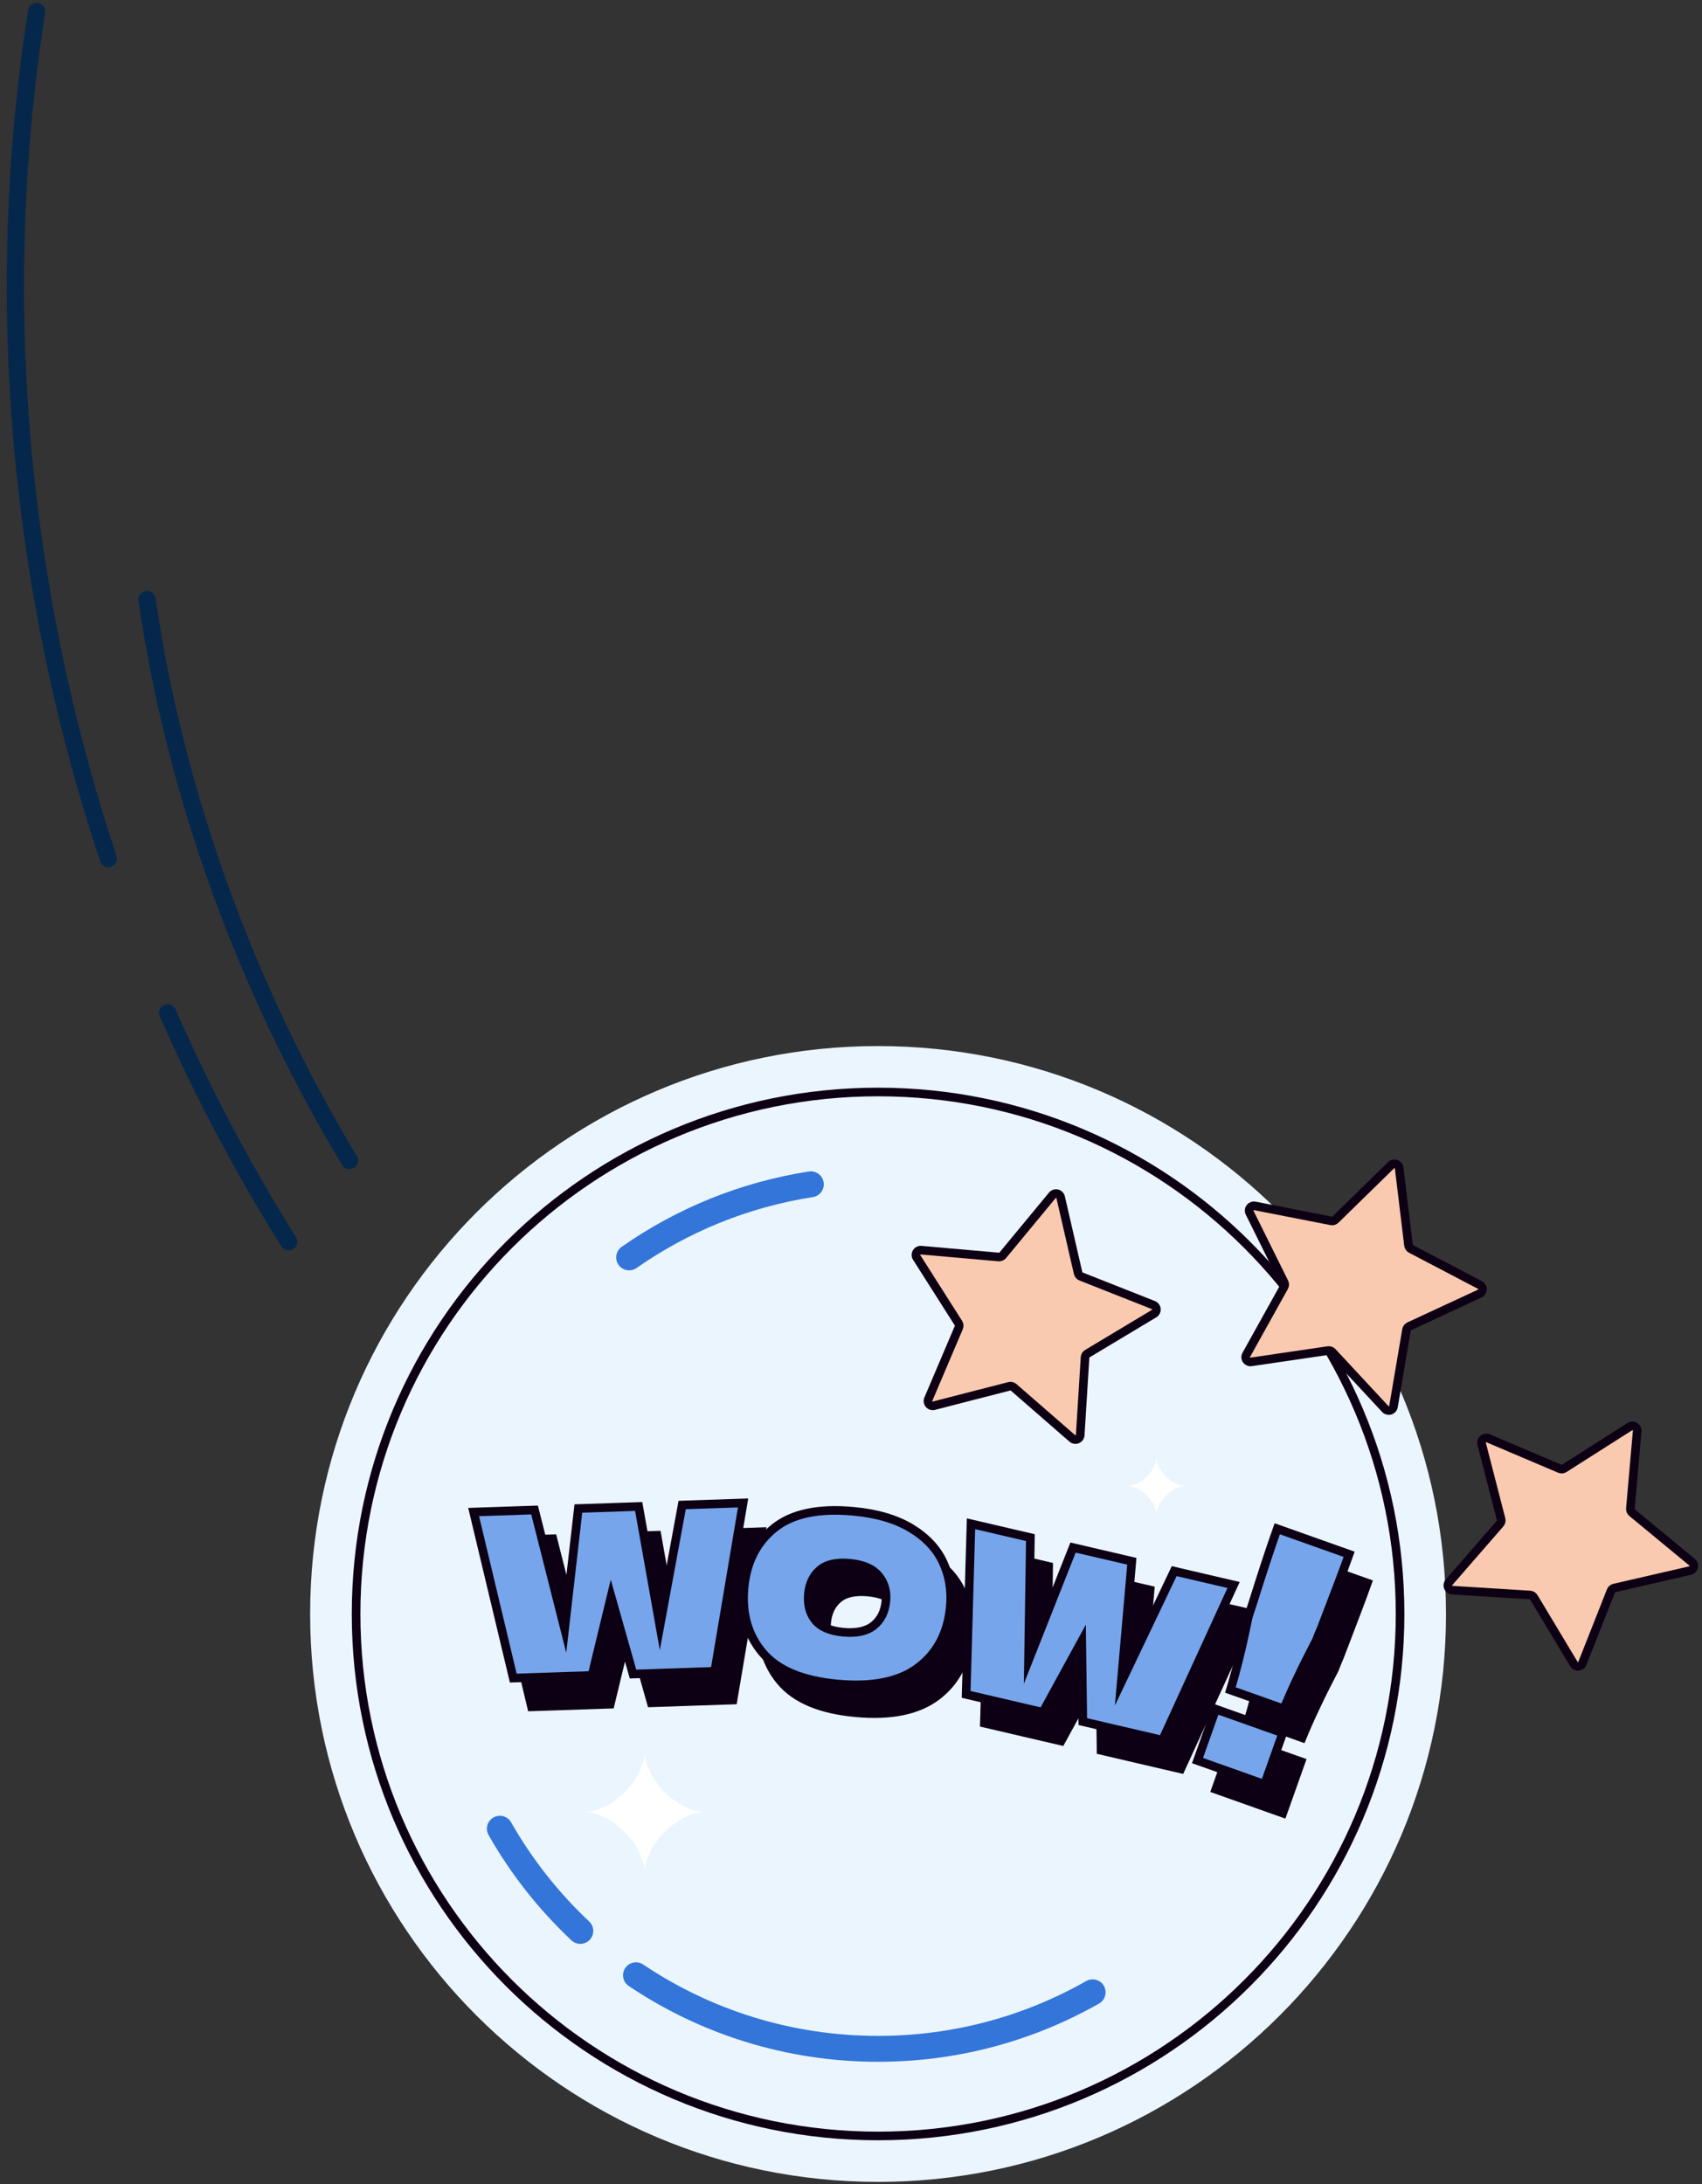 <svg width="173" height="222" viewBox="0 0 173 222" fill="none" xmlns="http://www.w3.org/2000/svg">
<rect x="0" y="0" width="173" height="222" fill="#333333" stroke="none"/>
<path d="M17.049 102.964C20.608 111.073 24.724 118.84 29.34 126.224" stroke="#05274C" stroke-width="1.755" stroke-miterlimit="10" stroke-linecap="round"/>
<path d="M14.94 60.941C16.311 70.271 20.461 92.925 35.516 117.955" stroke="#05274C" stroke-width="1.755" stroke-miterlimit="10" stroke-linecap="round"/>
<path d="M3.718 1.174C0.568 21.437 0.797 42.579 4.898 63.873C6.445 71.906 8.496 79.714 11.012 87.27" stroke="#05274C" stroke-width="1.755" stroke-miterlimit="10" stroke-linecap="round"/>
<path d="M31.525 164.053C31.525 132.172 57.371 106.327 89.253 106.327C121.133 106.327 146.978 132.173 146.978 164.054C146.978 195.935 121.133 221.781 89.252 221.78C57.371 221.78 31.525 195.935 31.525 164.053Z" fill="#EBF5FE"/>
<path d="M36.195 164.053C36.195 134.75 59.95 110.996 89.253 110.996C118.556 110.996 142.31 134.751 142.31 164.054C142.31 193.357 118.555 217.111 89.252 217.111C59.95 217.111 36.195 193.356 36.195 164.053Z" fill="#EBF5FE"/>
<path d="M36.195 164.053C36.195 134.75 59.95 110.996 89.253 110.996C118.556 110.996 142.31 134.751 142.31 164.054C142.31 193.357 118.555 217.111 89.252 217.111C59.95 217.111 36.195 193.356 36.195 164.053Z" stroke="#0E0014" stroke-width="0.877" stroke-linecap="round" stroke-linejoin="round"/>
<path d="M63.948 127.809C69.346 124.033 75.626 121.434 82.418 120.379" stroke="#3375D9" stroke-width="2.632" stroke-miterlimit="10" stroke-linecap="round"/>
<path d="M58.986 196.269C55.769 193.245 53.006 189.746 50.808 185.882" stroke="#3375D9" stroke-width="2.632" stroke-miterlimit="10" stroke-linecap="round"/>
<path d="M111.061 202.509C104.625 206.166 97.183 208.255 89.253 208.255C80.143 208.255 71.677 205.499 64.643 200.776" stroke="#3375D9" stroke-width="2.632" stroke-miterlimit="10" stroke-linecap="round"/>
<path d="M68.93 168.192L71.194 155.901L77.388 155.692L74.507 172.802L66.198 173.082L63.968 165.213L62.027 173.224L54.027 173.494L49.998 156.617L56.192 156.407L59.248 168.488L60.643 156.257L66.775 156.051L68.93 168.192Z" fill="#0E0014"/>
<path d="M68.93 168.192L71.194 155.901L77.388 155.692L74.507 172.802L66.198 173.082L63.968 165.213L62.027 173.224L54.027 173.494L49.998 156.617L56.192 156.407L59.248 168.488L60.643 156.257L66.775 156.051L68.93 168.192Z" stroke="#0E0014" stroke-width="0.877" stroke-miterlimit="10"/>
<path d="M67.075 165.268L69.338 152.978L75.532 152.769L72.652 169.878L64.342 170.159L62.113 162.289L60.172 170.3L52.172 170.571L48.143 153.693L54.336 153.484L57.392 165.564L58.787 153.334L64.919 153.127L67.075 165.268Z" fill="#76A5EB"/>
<path d="M67.075 165.268L69.338 152.978L75.532 152.769L72.652 169.878L64.342 170.159L62.113 162.289L60.172 170.3L52.172 170.571L48.143 153.693L54.336 153.484L57.392 165.564L58.787 153.334L64.919 153.127L67.075 165.268Z" stroke="#0E0014" stroke-width="0.877" stroke-miterlimit="10"/>
<path d="M79.391 170.936C77.877 169.159 77.242 166.949 77.487 164.302C77.724 161.718 78.749 159.696 80.563 158.237C82.376 156.778 85.05 156.212 88.585 156.538C90.963 156.758 92.917 157.329 94.447 158.251C95.978 159.175 97.065 160.328 97.709 161.711C98.353 163.095 98.6 164.603 98.449 166.236C98.202 168.903 97.121 170.961 95.205 172.41C93.288 173.86 90.542 174.42 86.965 174.09C83.431 173.764 80.906 172.712 79.391 170.936ZM90.673 168.146C91.393 167.566 91.803 166.739 91.902 165.663C91.996 164.65 91.742 163.788 91.141 163.076C90.539 162.363 89.566 161.945 88.223 161.821C86.879 161.697 85.868 161.928 85.188 162.511C84.509 163.095 84.121 163.903 84.026 164.937C83.927 166.012 84.157 166.899 84.719 167.596C85.28 168.295 86.232 168.706 87.576 168.83C88.92 168.954 89.952 168.726 90.673 168.146Z" fill="#0E0014"/>
<path d="M79.391 170.936C77.877 169.159 77.242 166.949 77.487 164.302C77.724 161.718 78.749 159.696 80.563 158.237C82.376 156.778 85.05 156.212 88.585 156.538C90.963 156.758 92.917 157.329 94.447 158.251C95.978 159.175 97.065 160.328 97.709 161.711C98.353 163.095 98.6 164.603 98.449 166.236C98.202 168.903 97.121 170.961 95.205 172.41C93.288 173.86 90.542 174.42 86.965 174.09C83.431 173.764 80.906 172.712 79.391 170.936ZM90.673 168.146C91.393 167.566 91.803 166.739 91.902 165.663C91.996 164.65 91.742 163.788 91.141 163.076C90.539 162.363 89.566 161.945 88.223 161.821C86.879 161.697 85.868 161.928 85.188 162.511C84.509 163.095 84.121 163.903 84.026 164.937C83.927 166.012 84.157 166.899 84.719 167.596C85.28 168.295 86.232 168.706 87.576 168.83C88.92 168.954 89.952 168.726 90.673 168.146Z" stroke="#0E0014" stroke-width="0.877" stroke-miterlimit="10"/>
<path d="M77.535 168.013C76.022 166.237 75.387 164.027 75.631 161.379C75.868 158.795 76.894 156.773 78.707 155.314C80.521 153.855 83.195 153.289 86.73 153.616C89.107 153.835 91.061 154.406 92.592 155.329C94.123 156.252 95.209 157.405 95.853 158.788C96.497 160.172 96.744 161.68 96.593 163.313C96.347 165.98 95.266 168.038 93.35 169.488C91.433 170.937 88.686 171.497 85.11 171.167C81.575 170.841 79.05 169.79 77.535 168.013ZM88.818 165.223C89.537 164.643 89.948 163.816 90.046 162.741C90.14 161.728 89.887 160.866 89.285 160.153C88.683 159.44 87.71 159.022 86.367 158.899C85.023 158.774 84.012 159.005 83.333 159.588C82.654 160.172 82.266 160.98 82.171 162.014C82.072 163.089 82.302 163.976 82.864 164.674C83.425 165.372 84.377 165.783 85.721 165.907C87.065 166.031 88.096 165.803 88.818 165.223Z" fill="#76A5EB"/>
<path d="M77.535 168.013C76.022 166.237 75.387 164.027 75.631 161.379C75.868 158.795 76.894 156.773 78.707 155.314C80.521 153.855 83.195 153.289 86.73 153.616C89.107 153.835 91.061 154.406 92.592 155.329C94.123 156.252 95.209 157.405 95.853 158.788C96.497 160.172 96.744 161.68 96.593 163.313C96.347 165.98 95.266 168.038 93.35 169.488C91.433 170.937 88.686 171.497 85.11 171.167C81.575 170.841 79.05 169.79 77.535 168.013ZM88.818 165.223C89.537 164.643 89.948 163.816 90.046 162.741C90.14 161.728 89.887 160.866 89.285 160.153C88.683 159.44 87.71 159.022 86.367 158.899C85.023 158.774 84.012 159.005 83.333 159.588C82.654 160.172 82.266 160.98 82.171 162.014C82.072 163.089 82.302 163.976 82.864 164.674C83.425 165.372 84.377 165.783 85.721 165.907C87.065 166.031 88.096 165.803 88.818 165.223Z" stroke="#0E0014" stroke-width="0.877" stroke-miterlimit="10"/>
<path d="M115.828 173.903L121.206 162.623L127.243 164.03L120.015 179.804L111.918 177.917L111.81 169.739L107.854 176.969L100.059 175.152L100.554 157.808L106.589 159.215L106.402 171.675L110.926 160.226L116.901 161.619L115.828 173.903Z" fill="#0E0014"/>
<path d="M115.828 173.903L121.206 162.623L127.243 164.03L120.015 179.804L111.918 177.917L111.81 169.739L107.854 176.969L100.059 175.152L100.554 157.808L106.589 159.215L106.402 171.675L110.926 160.226L116.901 161.619L115.828 173.903Z" stroke="#0E0014" stroke-width="0.877" stroke-miterlimit="10"/>
<path d="M113.972 170.98L119.35 159.699L125.387 161.107L118.159 176.881L110.062 174.993L109.954 166.815L105.998 174.046L98.203 172.229L98.697 154.884L104.733 156.292L104.545 168.751L109.069 157.303L115.045 158.696L113.972 170.98Z" fill="#76A5EB"/>
<path d="M113.972 170.98L119.35 159.699L125.387 161.107L118.159 176.881L110.062 174.993L109.954 166.815L105.998 174.046L98.203 172.229L98.697 154.884L104.733 156.292L104.545 168.751L109.069 157.303L115.045 158.696L113.972 170.98Z" stroke="#0E0014" stroke-width="0.877" stroke-miterlimit="10"/>
<path d="M138.989 160.911C138.524 162.223 137.582 164.719 136.164 168.401C135.916 168.974 135.744 169.398 135.647 169.671C134.276 172.291 133.177 174.611 132.349 176.63L126.92 174.702C127.551 172.613 128.161 170.119 128.749 167.222L129.179 165.922C130.131 162.867 130.966 160.331 131.682 158.315L138.989 160.911ZM130.388 184.295L123.578 181.876L125.433 176.653L132.243 179.071L130.388 184.295Z" fill="#0E0014"/>
<path d="M138.989 160.911C138.524 162.223 137.582 164.719 136.164 168.401C135.916 168.974 135.744 169.398 135.647 169.671C134.276 172.291 133.177 174.611 132.349 176.63L126.92 174.702C127.551 172.613 128.161 170.119 128.749 167.222L129.179 165.922C130.131 162.867 130.966 160.331 131.682 158.315L138.989 160.911ZM130.388 184.295L123.578 181.876L125.433 176.653L132.243 179.071L130.388 184.295Z" stroke="#0E0014" stroke-width="0.877" stroke-miterlimit="10"/>
<path d="M137.134 157.988C136.669 159.299 135.727 161.796 134.309 165.477C134.061 166.05 133.889 166.475 133.792 166.747C132.42 169.368 131.321 171.687 130.494 173.707L125.064 171.779C125.696 169.689 126.306 167.196 126.894 164.298L127.324 162.998C128.276 159.944 129.111 157.408 129.826 155.392L137.134 157.988ZM128.532 181.372L121.722 178.953L123.578 173.73L130.387 176.148L128.532 181.372Z" fill="#76A5EB"/>
<path d="M137.134 157.988C136.669 159.299 135.727 161.796 134.309 165.477C134.061 166.05 133.889 166.475 133.792 166.747C132.42 169.368 131.321 171.687 130.494 173.707L125.064 171.779C125.696 169.689 126.306 167.196 126.894 164.298L127.324 162.998C128.276 159.944 129.111 157.408 129.826 155.392L137.134 157.988ZM128.532 181.372L121.722 178.953L123.578 173.73L130.387 176.148L128.532 181.372Z" stroke="#0E0014" stroke-width="0.877" stroke-miterlimit="10"/>
<path d="M65.522 190.393C65.522 187.528 68.864 184.188 71.728 184.188C68.864 184.188 65.522 180.845 65.522 177.98C65.522 180.845 62.181 184.188 59.316 184.188C62.181 184.188 65.522 187.528 65.522 190.393Z" fill="white"/>
<path d="M117.546 153.992C117.546 152.628 119.138 151.036 120.502 151.036C119.138 151.036 117.546 149.445 117.546 148.081C117.546 149.445 115.955 151.036 114.59 151.036C115.955 151.036 117.546 152.628 117.546 153.992Z" fill="white"/>
<path d="M101.51 127.768L93.625 127.074C93.226 127.039 92.962 127.476 93.176 127.814L97.421 134.494C97.506 134.628 97.519 134.796 97.457 134.942L94.36 142.227C94.204 142.595 94.537 142.983 94.924 142.883L102.59 140.911C102.744 140.87 102.907 140.91 103.027 141.013L108.999 146.211C109.301 146.473 109.772 146.275 109.798 145.876L110.29 137.976C110.3 137.818 110.387 137.674 110.523 137.592L117.311 133.52C117.653 133.314 117.612 132.804 117.24 132.657L109.878 129.747C109.731 129.689 109.621 129.561 109.586 129.407L107.809 121.693C107.72 121.303 107.223 121.185 106.968 121.494L101.924 127.596C101.823 127.718 101.668 127.782 101.51 127.768Z" fill="#F9CAB0"/>
<path d="M101.51 127.768L93.625 127.074C93.226 127.039 92.962 127.476 93.176 127.814L97.421 134.494C97.506 134.628 97.519 134.796 97.457 134.942L94.36 142.227C94.204 142.595 94.537 142.983 94.924 142.883L102.59 140.911C102.744 140.87 102.907 140.91 103.027 141.013L108.999 146.211C109.301 146.473 109.772 146.275 109.798 145.876L110.29 137.976C110.3 137.818 110.387 137.674 110.523 137.592L117.311 133.52C117.653 133.314 117.612 132.804 117.24 132.657L109.878 129.747C109.731 129.689 109.621 129.561 109.586 129.407L107.809 121.693C107.72 121.303 107.223 121.185 106.968 121.494L101.924 127.596C101.823 127.718 101.668 127.782 101.51 127.768Z" fill="#F9CAB0" stroke="#0E0014" stroke-width="0.877" stroke-linecap="round" stroke-linejoin="round"/>
<path d="M135.311 124.097L127.543 122.574C127.151 122.497 126.84 122.903 127.018 123.262L130.534 130.353C130.605 130.496 130.601 130.664 130.524 130.803L126.675 137.72C126.48 138.069 126.771 138.49 127.167 138.431L134.998 137.279C135.155 137.256 135.313 137.312 135.422 137.428L140.811 143.226C141.083 143.519 141.573 143.372 141.64 142.978L142.964 135.174C142.991 135.017 143.093 134.884 143.237 134.817L150.416 131.484C150.779 131.315 150.791 130.804 150.437 130.618L143.424 126.948C143.283 126.874 143.188 126.736 143.168 126.578L142.217 118.72C142.168 118.323 141.687 118.153 141.401 118.433L135.741 123.968C135.628 124.08 135.467 124.128 135.311 124.097Z" fill="#F9CAB0"/>
<path d="M135.311 124.097L127.543 122.574C127.151 122.497 126.84 122.903 127.018 123.262L130.534 130.353C130.605 130.496 130.601 130.664 130.524 130.803L126.675 137.72C126.48 138.069 126.771 138.49 127.167 138.431L134.998 137.279C135.155 137.256 135.313 137.312 135.422 137.428L140.811 143.226C141.083 143.519 141.573 143.372 141.64 142.978L142.964 135.174C142.991 135.017 143.093 134.884 143.237 134.817L150.416 131.484C150.779 131.315 150.791 130.804 150.437 130.618L143.424 126.948C143.283 126.874 143.188 126.736 143.168 126.578L142.217 118.72C142.168 118.323 141.687 118.153 141.401 118.433L135.741 123.968C135.628 124.08 135.467 124.128 135.311 124.097Z" fill="#F9CAB0" stroke="#0E0014" stroke-width="0.877" stroke-linecap="round" stroke-linejoin="round"/>
<path d="M158.546 149.291L151.26 146.196C150.892 146.04 150.504 146.374 150.604 146.761L152.58 154.426C152.619 154.58 152.581 154.743 152.477 154.863L147.283 160.836C147.02 161.138 147.218 161.609 147.617 161.634L155.517 162.124C155.676 162.134 155.819 162.221 155.901 162.357L159.977 169.143C160.183 169.485 160.692 169.443 160.839 169.071L163.746 161.709C163.804 161.561 163.932 161.451 164.086 161.416L171.8 159.637C172.189 159.547 172.307 159.049 171.998 158.795L165.894 153.755C165.771 153.654 165.707 153.498 165.721 153.341L166.412 145.455C166.447 145.057 166.01 144.792 165.672 145.006L158.993 149.254C158.859 149.339 158.692 149.353 158.546 149.291Z" fill="#F9CAB0"/>
<path d="M158.546 149.291L151.26 146.196C150.892 146.04 150.504 146.374 150.604 146.761L152.58 154.426C152.619 154.58 152.581 154.743 152.477 154.863L147.283 160.836C147.02 161.138 147.218 161.609 147.617 161.634L155.517 162.124C155.676 162.134 155.819 162.221 155.901 162.357L159.977 169.143C160.183 169.485 160.692 169.443 160.839 169.071L163.746 161.709C163.804 161.561 163.932 161.451 164.086 161.416L171.8 159.637C172.189 159.547 172.307 159.049 171.998 158.795L165.894 153.755C165.771 153.654 165.707 153.498 165.721 153.341L166.412 145.455C166.447 145.057 166.01 144.792 165.672 145.006L158.993 149.254C158.859 149.339 158.692 149.353 158.546 149.291Z" fill="#F9CAB0" stroke="#0E0014" stroke-width="0.877" stroke-linecap="round" stroke-linejoin="round"/>
</svg>
